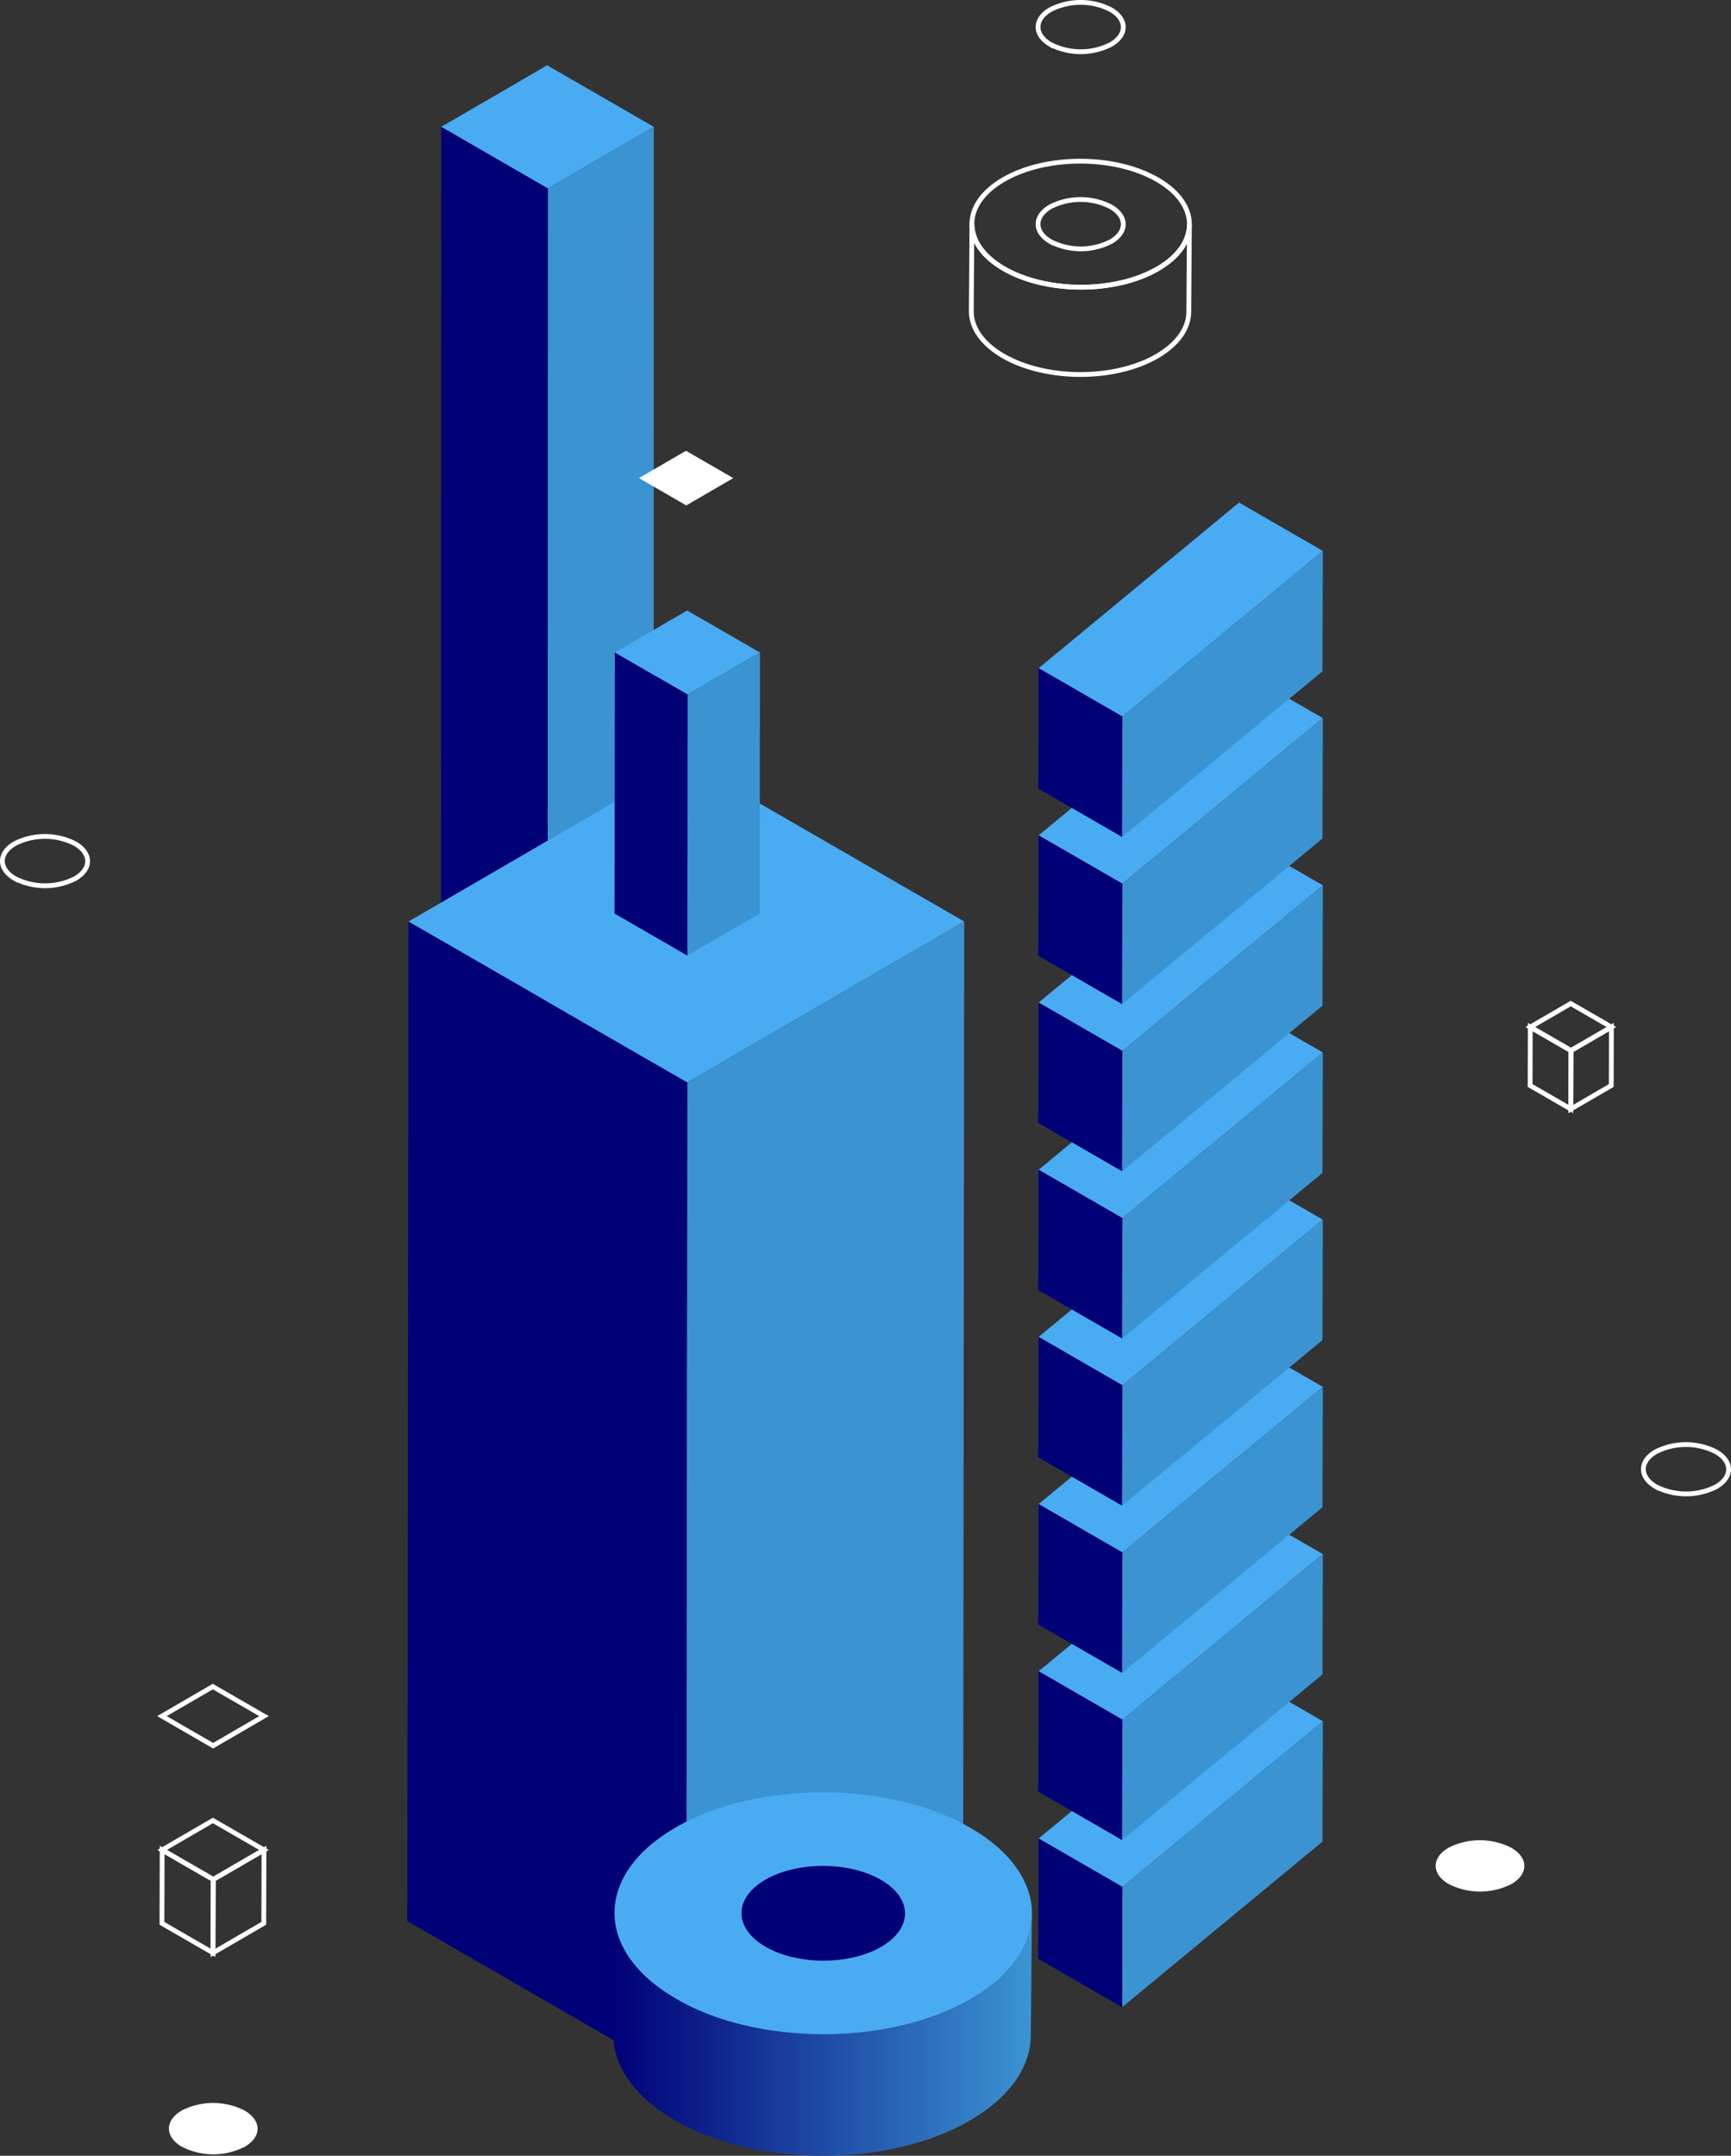 <svg xmlns="http://www.w3.org/2000/svg" xmlns:xlink="http://www.w3.org/1999/xlink" width="361.015" height="449.485" viewBox="0 0 361.015 449.485">
  <rect x="0" y="0" width="361.015" height="449.485" fill="#333333" stroke="none"/>
  <defs>
    <linearGradient id="linear-gradient" y1="0.5" x2="1" y2="0.5" gradientUnits="objectBoundingBox">
      <stop offset="0" stop-color="#007"/>
      <stop offset="0.99" stop-color="#3b93d2"/>
    </linearGradient>
  </defs>
  <g id="vector-faq" transform="translate(0 0.006)">
    <g id="c" transform="translate(0.5 0.494)">
      <g id="Group_14810" data-name="Group 14810">
        <path id="Path_16998" data-name="Path 16998" d="M349.471,395.874l-10.848,6.31-10.923-6.31,10.848-6.3Z" transform="translate(-103.758 -123.279)" fill="none" stroke="#fff" stroke-width="1"/>
        <g id="Group_14794" data-name="Group 14794" transform="translate(216.037 348.299)">
          <path id="Path_16999" data-name="Path 16999" d="M375.538,519.478l-41.8,34.536L316.26,543.926l41.8-34.536Z" transform="translate(-316.185 -509.39)" fill="#49abf2"/>
          <path id="Path_17000" data-name="Path 17000" d="M383.563,524.13l-.068,25.091-41.8,34.536.068-25.091Z" transform="translate(-324.21 -514.042)" fill="#3b93d2"/>
          <path id="Path_17001" data-name="Path 17001" d="M333.7,569.938l-.068,25.091-17.48-10.088.075-25.091Z" transform="translate(-316.15 -525.314)" fill="#007"/>
        </g>
        <g id="Group_14795" data-name="Group 14795" transform="translate(216.037 313.441)">
          <path id="Path_17002" data-name="Path 17002" d="M375.538,468.548l-41.8,34.529L316.26,492.989l41.8-34.529Z" transform="translate(-316.185 -458.46)" fill="#49abf2"/>
          <path id="Path_17003" data-name="Path 17003" d="M383.563,473.2l-.068,25.091-41.8,34.536.068-25.1Z" transform="translate(-324.21 -463.112)" fill="#3b93d2"/>
          <path id="Path_17004" data-name="Path 17004" d="M333.7,519l-.068,25.1-17.48-10.088.075-25.1Z" transform="translate(-316.15 -474.381)" fill="#007"/>
        </g>
        <g id="Group_14796" data-name="Group 14796" transform="translate(216.037 278.577)">
          <path id="Path_17005" data-name="Path 17005" d="M375.538,417.608l-41.8,34.536L316.26,442.056l41.8-34.536Z" transform="translate(-316.185 -407.52)" fill="#49abf2"/>
          <path id="Path_17006" data-name="Path 17006" d="M383.563,422.26l-.068,25.1-41.8,34.536.068-25.1Z" transform="translate(-324.21 -412.172)" fill="#3b93d2"/>
          <path id="Path_17007" data-name="Path 17007" d="M333.7,468.068l-.068,25.1-17.48-10.088.075-25.1Z" transform="translate(-316.15 -423.444)" fill="#007"/>
        </g>
        <g id="Group_14797" data-name="Group 14797" transform="translate(216.037 243.719)">
          <path id="Path_17008" data-name="Path 17008" d="M375.538,366.678l-41.8,34.536L316.26,391.126l41.8-34.536Z" transform="translate(-316.185 -356.59)" fill="#49abf2"/>
          <path id="Path_17009" data-name="Path 17009" d="M383.563,371.33l-.068,25.1-41.8,34.536.068-25.1Z" transform="translate(-324.21 -361.242)" fill="#3b93d2"/>
          <path id="Path_17010" data-name="Path 17010" d="M333.7,417.138l-.068,25.1-17.48-10.088.075-25.1Z" transform="translate(-316.15 -372.514)" fill="#007"/>
        </g>
        <g id="Group_14798" data-name="Group 14798" transform="translate(216.037 208.862)">
          <path id="Path_17011" data-name="Path 17011" d="M375.538,315.748l-41.8,34.536L316.26,340.2l41.8-34.536Z" transform="translate(-316.185 -305.66)" fill="#49abf2"/>
          <path id="Path_17012" data-name="Path 17012" d="M383.563,320.4l-.068,25.1-41.8,34.529.068-25.091Z" transform="translate(-324.21 -310.312)" fill="#3b93d2"/>
          <path id="Path_17013" data-name="Path 17013" d="M333.7,366.208,333.63,391.3l-17.48-10.088.075-25.091Z" transform="translate(-316.15 -321.584)" fill="#007"/>
        </g>
        <g id="Group_14799" data-name="Group 14799" transform="translate(216.037 174.004)">
          <path id="Path_17014" data-name="Path 17014" d="M375.538,264.818l-41.8,34.529L316.26,289.259l41.8-34.529Z" transform="translate(-316.185 -254.73)" fill="#49abf2"/>
          <path id="Path_17015" data-name="Path 17015" d="M383.563,269.47l-.068,25.091L341.69,329.1l.068-25.1Z" transform="translate(-324.21 -259.382)" fill="#3b93d2"/>
          <path id="Path_17016" data-name="Path 17016" d="M333.7,315.268l-.068,25.1-17.48-10.088.075-25.1Z" transform="translate(-316.15 -270.651)" fill="#007"/>
        </g>
        <g id="Group_14800" data-name="Group 14800" transform="translate(216.037 139.14)">
          <path id="Path_17017" data-name="Path 17017" d="M375.538,213.878l-41.8,34.536L316.26,238.326l41.8-34.536Z" transform="translate(-316.185 -203.79)" fill="#49abf2"/>
          <path id="Path_17018" data-name="Path 17018" d="M383.563,218.53l-.068,25.1-41.8,34.536.068-25.1Z" transform="translate(-324.21 -208.442)" fill="#3b93d2"/>
          <path id="Path_17019" data-name="Path 17019" d="M333.7,264.338l-.068,25.1-17.48-10.088.075-25.1Z" transform="translate(-316.15 -219.714)" fill="#007"/>
        </g>
        <g id="Group_14801" data-name="Group 14801" transform="translate(216.037 104.282)">
          <path id="Path_17020" data-name="Path 17020" d="M375.538,162.948l-41.8,34.536L316.26,187.4l41.8-34.536Z" transform="translate(-316.185 -152.86)" fill="#49abf2"/>
          <path id="Path_17021" data-name="Path 17021" d="M383.563,167.6l-.068,25.1-41.8,34.536.068-25.1Z" transform="translate(-324.21 -157.512)" fill="#3b93d2"/>
          <path id="Path_17022" data-name="Path 17022" d="M333.7,213.408l-.068,25.1-17.48-10.088.075-25.1Z" transform="translate(-316.15 -168.784)" fill="#007"/>
        </g>
        <g id="Group_14802" data-name="Group 14802" transform="translate(91.425 13.111)">
          <path id="Path_17023" data-name="Path 17023" d="M178.554,32.49l-22.1,12.847L134.21,32.49l22.1-12.84Z" transform="translate(-134.121 -19.65)" fill="#49abf2"/>
          <path id="Path_17024" data-name="Path 17024" d="M188.769,38.41l-.089,342.5-22.1,12.847.089-342.5Z" transform="translate(-144.336 -25.57)" fill="#3b93d2"/>
          <path id="Path_17025" data-name="Path 17025" d="M156.413,51.257l-.089,342.5L134.08,380.907l.089-342.5Z" transform="translate(-134.08 -25.57)" fill="#007"/>
        </g>
        <g id="Group_14803" data-name="Group 14803" transform="translate(84.451 158.078)">
          <path id="Path_17026" data-name="Path 17026" d="M240.143,265.024l-57.765,33.571L124.23,265.031,182,231.46Z" transform="translate(-123.997 -231.46)" fill="#49abf2"/>
          <path id="Path_17027" data-name="Path 17027" d="M266.845,280.5l-.233,208.413L208.84,522.483l.24-208.413Z" transform="translate(-150.699 -246.936)" fill="#3b93d2"/>
          <path id="Path_17028" data-name="Path 17028" d="M182.271,314.074l-.24,208.413L123.89,488.916l.233-208.406Z" transform="translate(-123.89 -246.939)" fill="#007"/>
        </g>
        <g id="Group_14804" data-name="Group 14804" transform="translate(127.665 126.793)">
          <path id="Path_17029" data-name="Path 17029" d="M217.392,194.511l-15.085,8.767-15.187-8.767L202.2,185.75Z" transform="translate(-187.058 -185.75)" fill="#49abf2"/>
          <path id="Path_17030" data-name="Path 17030" d="M224.366,198.55l-.062,54.418-15.085,8.767.062-54.418Z" transform="translate(-194.033 -189.789)" fill="#3b93d2"/>
          <path id="Path_17031" data-name="Path 17031" d="M202.279,207.317l-.062,54.418-15.187-8.767.062-54.418Z" transform="translate(-187.03 -189.789)" fill="#007"/>
        </g>
        <path id="Path_17032" data-name="Path 17032" d="M214.14,142.784l-9.8,5.7-9.869-5.7,9.808-5.694Z" transform="translate(-61.713 -43.601)" fill="#fff"/>
        <path id="Path_17033" data-name="Path 17033" d="M439.98,569.521c-3.627-2.094-3.648-5.489-.041-7.583a14.4,14.4,0,0,1,13.079.007c3.614,2.087,3.634,5.475.041,7.563a14.42,14.42,0,0,1-13.079.007Z" transform="translate(-138.328 -177.18)" fill="#fff"/>
        <path id="Path_17034" data-name="Path 17034" d="M53.97,649.571c-3.627-2.094-3.648-5.489-.041-7.583a14.4,14.4,0,0,1,13.079.007c3.614,2.087,3.634,5.475.041,7.563a14.42,14.42,0,0,1-13.079.007Z" transform="translate(-16.511 -202.442)" fill="#fff"/>
        <g id="Group_14805" data-name="Group 14805" transform="translate(202.068)">
          <path id="Path_17035" data-name="Path 17035" d="M341.233,68.1l-.13,18.2c-.007,3.347-2.211,6.68-6.6,9.24-8.808,5.119-23.174,5.119-32.079-.021-4.462-2.58-6.694-5.961-6.68-9.342l.13-18.2c-.007,3.381,2.218,6.769,6.68,9.342,8.9,5.14,23.27,5.14,32.079.021C339.023,74.79,341.227,71.45,341.233,68.1Z" transform="translate(-295.74 -21.791)" fill="none" stroke="#fff" stroke-width="1"/>
          <path id="Path_17036" data-name="Path 17036" d="M302.636,71.3c-8.9-5.14-8.952-13.463-.1-18.6,8.809-5.119,23.174-5.119,32.079.021,8.87,5.119,8.918,13.442.1,18.561C325.866,76.423,311.507,76.423,302.636,71.3Z" transform="translate(-295.799 -15.758)" fill="none" stroke="#fff" stroke-width="1"/>
          <path id="Path_17037" data-name="Path 17037" d="M318.718,9.286c-3.491-2.012-3.5-5.27-.041-7.289A13.854,13.854,0,0,1,331.243,2c3.477,2.005,3.491,5.263.041,7.269a13.854,13.854,0,0,1-12.566.007Z" transform="translate(-302.162 -0.494)" fill="none" stroke="#fff" stroke-width="1"/>
          <path id="Path_17038" data-name="Path 17038" d="M318.718,69.336c-3.491-2.012-3.5-5.27-.041-7.289a13.854,13.854,0,0,1,12.566.007c3.477,2.005,3.491,5.263.041,7.269a13.854,13.854,0,0,1-12.566.007Z" transform="translate(-302.162 -19.444)" fill="none" stroke="#fff" stroke-width="1"/>
        </g>
        <g id="Group_14807" data-name="Group 14807" transform="translate(33.277 351.159)">
          <path id="Path_17039" data-name="Path 17039" d="M70.4,519.73,59.79,525.9,49.12,519.73l10.6-6.16Z" transform="translate(-49.12 -513.57)" fill="none" stroke="#fff" stroke-width="1"/>
          <g id="Group_14806" data-name="Group 14806" transform="translate(0 27.917)">
            <path id="Path_17040" data-name="Path 17040" d="M70.418,560.506l-10.581,6.153L49.18,560.506l10.581-6.146Z" transform="translate(-49.139 -554.36)" fill="none" stroke="#fff" stroke-width="1"/>
            <path id="Path_17041" data-name="Path 17041" d="M75.309,563.34l-.041,15.3L64.68,584.79l.048-15.3Z" transform="translate(-54.03 -557.194)" fill="none" stroke="#fff" stroke-width="1"/>
            <path id="Path_17042" data-name="Path 17042" d="M59.817,569.493l-.048,15.3-10.65-6.146.041-15.3Z" transform="translate(-49.12 -557.194)" fill="none" stroke="#fff" stroke-width="1"/>
          </g>
        </g>
        <g id="Group_14808" data-name="Group 14808" transform="translate(127.412 373.21)">
          <path id="Path_17043" data-name="Path 17043" d="M273.978,582.7l-.253,25.344c-.021,6.42-4.243,12.826-12.675,17.727-16.912,9.828-44.474,9.828-61.564-.041-8.569-4.948-12.847-11.443-12.826-17.932l.253-25.344c-.021,6.488,4.257,12.99,12.826,17.932,17.09,9.869,44.658,9.869,61.564.041,8.439-4.9,12.662-11.307,12.675-17.727Z" transform="translate(-186.66 -557.357)" fill="url(#linear-gradient)"/>
          <path id="Path_17044" data-name="Path 17044" d="M199.9,588.853c-17.09-9.869-17.179-25.837-.2-35.7,16.912-9.828,44.474-9.828,61.564.041,17.022,9.828,17.111,25.8.2,35.624-16.98,9.869-44.542,9.869-61.564.041Z" transform="translate(-186.776 -545.788)" fill="#49abf2"/>
          <path id="Path_17045" data-name="Path 17045" d="M230.765,585.072c-6.694-3.867-6.728-10.122-.082-13.983,6.625-3.846,17.418-3.853,24.119.014,6.666,3.853,6.7,10.1.075,13.955-6.653,3.867-17.446,3.867-24.119.014Z" transform="translate(-198.987 -552.862)" fill="#007"/>
        </g>
        <g id="Group_14809" data-name="Group 14809" transform="translate(318.618 208.745)">
          <path id="Path_17046" data-name="Path 17046" d="M483,310.39l-8.432,4.9-8.487-4.9,8.432-4.9Z" transform="translate(-466.046 -305.49)" fill="none" stroke="#fff" stroke-width="1"/>
          <path id="Path_17047" data-name="Path 17047" d="M486.9,312.65l-.034,12.19-8.432,4.9.034-12.19Z" transform="translate(-469.943 -307.75)" fill="none" stroke="#fff" stroke-width="1"/>
          <path id="Path_17048" data-name="Path 17048" d="M474.551,317.55l-.034,12.19-8.487-4.9.034-12.19Z" transform="translate(-466.03 -307.75)" fill="none" stroke="#fff" stroke-width="1"/>
        </g>
        <path id="Path_17049" data-name="Path 17049" d="M503.178,448.636c-3.491-2.012-3.5-5.27-.041-7.289a13.854,13.854,0,0,1,12.566.007c3.477,2.005,3.491,5.263.041,7.269a13.855,13.855,0,0,1-12.566.007Z" transform="translate(-158.306 -139.144)" fill="none" stroke="#fff" stroke-width="1"/>
        <path id="Path_17050" data-name="Path 17050" d="M3.128,263.366c-3.491-2.012-3.5-5.27-.041-7.289a13.854,13.854,0,0,1,12.566.007c3.477,2.005,3.491,5.263.041,7.269a13.854,13.854,0,0,1-12.566.007Z" transform="translate(-0.5 -80.676)" fill="none" stroke="#fff" stroke-width="1"/>
      </g>
    </g>
  </g>
</svg>
